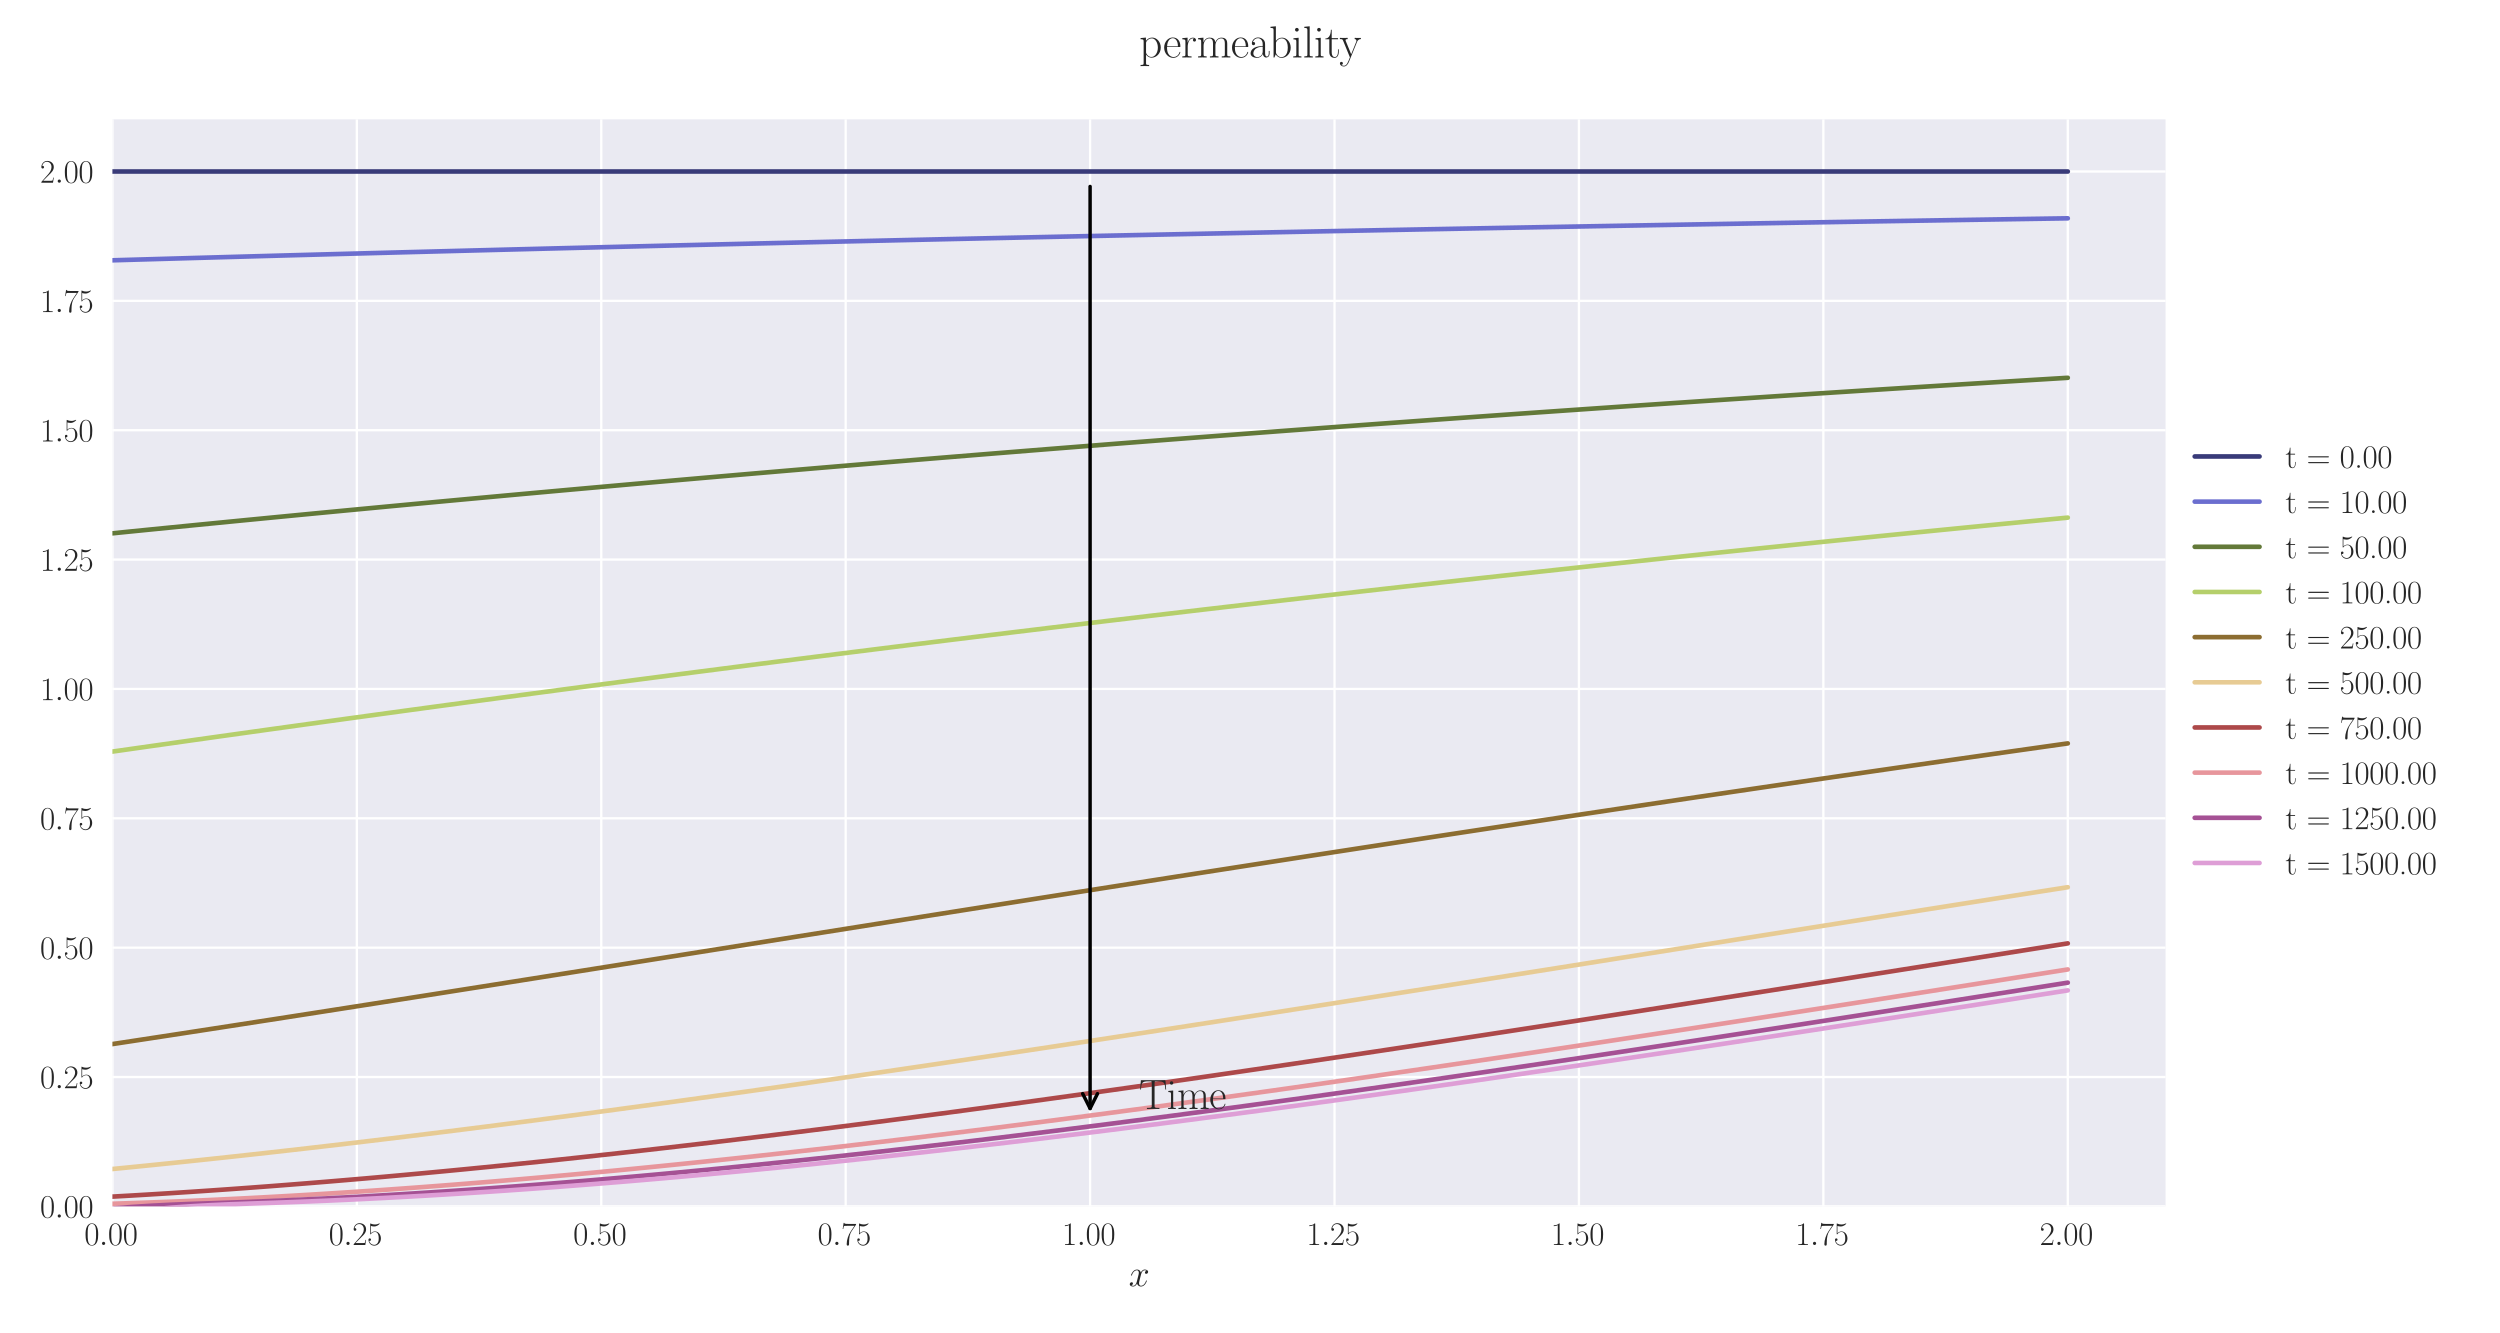 <?xml version="1.0" encoding="utf-8" standalone="no"?>
<!DOCTYPE svg PUBLIC "-//W3C//DTD SVG 1.1//EN"
  "http://www.w3.org/Graphics/SVG/1.1/DTD/svg11.dtd">
<svg xmlns:xlink="http://www.w3.org/1999/xlink" width="1080pt" height="576pt" viewBox="0 0 1080 576" xmlns="http://www.w3.org/2000/svg" version="1.1">
 <defs>
  <style type="text/css">*{stroke-linejoin: round; stroke-linecap: butt}</style>
 </defs>
 <g id="figure_1">
  <g id="patch_1">
   <path d="M 0 576 
L 1080 576 
L 1080 0 
L 0 0 
z
" style="fill: #ffffff"/>
  </g>
  <g id="axes_1">
   <g id="patch_2">
    <path d="M 48.559 521.153 
L 935.518 521.153 
L 935.518 51.564 
L 48.559 51.564 
z
" style="fill: #eaeaf2"/>
   </g>
   <g id="matplotlib.axis_1">
    <g id="xtick_1">
     <g id="line2d_1">
      <path d="M 48.559 521.153 
L 48.559 51.564 
" clip-path="url(#p70e9625f6d)" style="fill: none; stroke: #ffffff; stroke-linecap: round"/>
     </g>
     <g id="line2d_2"/>
     <g id="text_1">
      <!-- $\mathdefault{0.00}$ -->
      <g style="fill: #262626" transform="translate(36.42 537.839) scale(0.14 -0.14)">
       <defs>
        <path id="CMR17-30" d="M 2688 2025 
C 2688 2416 2682 3080 2413 3591 
C 2176 4039 1798 4198 1466 4198 
C 1158 4198 768 4058 525 3597 
C 269 3118 243 2524 243 2025 
C 243 1661 250 1106 448 619 
C 723 -39 1216 -128 1466 -128 
C 1760 -128 2208 -7 2470 600 
C 2662 1042 2688 1559 2688 2025 
z
M 1466 -26 
C 1056 -26 813 325 723 812 
C 653 1188 653 1738 653 2096 
C 653 2588 653 2997 736 3387 
C 858 3929 1216 4096 1466 4096 
C 1728 4096 2067 3923 2189 3400 
C 2272 3036 2278 2607 2278 2096 
C 2278 1680 2278 1169 2202 792 
C 2067 95 1690 -26 1466 -26 
z
" transform="scale(0.016)"/>
        <path id="CMMI12-3a" d="M 1178 307 
C 1178 492 1024 619 870 619 
C 685 619 557 466 557 313 
C 557 128 710 0 864 0 
C 1050 0 1178 153 1178 307 
z
" transform="scale(0.016)"/>
       </defs>
       <use xlink:href="#CMR17-30" transform="scale(0.996)"/>
       <use xlink:href="#CMMI12-3a" transform="translate(45.69 0) scale(0.996)"/>
       <use xlink:href="#CMR17-30" transform="translate(72.788 0) scale(0.996)"/>
       <use xlink:href="#CMR17-30" transform="translate(118.478 0) scale(0.996)"/>
      </g>
     </g>
    </g>
    <g id="xtick_2">
     <g id="line2d_3">
      <path d="M 154.149 521.153 
L 154.149 51.564 
" clip-path="url(#p70e9625f6d)" style="fill: none; stroke: #ffffff; stroke-linecap: round"/>
     </g>
     <g id="line2d_4"/>
     <g id="text_2">
      <!-- $\mathdefault{0.25}$ -->
      <g style="fill: #262626" transform="translate(142.01 537.839) scale(0.14 -0.14)">
       <defs>
        <path id="CMR17-32" d="M 2669 989 
L 2554 989 
C 2490 536 2438 459 2413 420 
C 2381 369 1920 369 1830 369 
L 602 369 
C 832 619 1280 1072 1824 1597 
C 2214 1967 2669 2402 2669 3035 
C 2669 3790 2067 4224 1395 4224 
C 691 4224 262 3604 262 3030 
C 262 2780 448 2748 525 2748 
C 589 2748 781 2787 781 3010 
C 781 3207 614 3264 525 3264 
C 486 3264 448 3258 422 3245 
C 544 3790 915 4058 1306 4058 
C 1862 4058 2227 3617 2227 3035 
C 2227 2479 1901 2000 1536 1584 
L 262 146 
L 262 0 
L 2515 0 
L 2669 989 
z
" transform="scale(0.016)"/>
        <path id="CMR17-35" d="M 730 3692 
C 794 3666 1056 3584 1325 3584 
C 1920 3584 2246 3911 2432 4100 
C 2432 4157 2432 4192 2394 4192 
C 2387 4192 2374 4192 2323 4163 
C 2099 4058 1837 3973 1517 3973 
C 1325 3973 1037 3999 723 4139 
C 653 4171 640 4171 634 4171 
C 602 4171 595 4164 595 4037 
L 595 2203 
C 595 2089 595 2057 659 2057 
C 691 2057 704 2070 736 2114 
C 941 2401 1222 2522 1542 2522 
C 1766 2522 2246 2382 2246 1289 
C 2246 1085 2246 715 2054 421 
C 1894 159 1645 25 1370 25 
C 947 25 518 320 403 814 
C 429 807 480 795 506 795 
C 589 795 749 840 749 1038 
C 749 1210 627 1280 506 1280 
C 358 1280 262 1190 262 1011 
C 262 454 704 -128 1382 -128 
C 2042 -128 2669 440 2669 1264 
C 2669 2030 2170 2624 1549 2624 
C 1222 2624 947 2503 730 2274 
L 730 3692 
z
" transform="scale(0.016)"/>
       </defs>
       <use xlink:href="#CMR17-30" transform="scale(0.996)"/>
       <use xlink:href="#CMMI12-3a" transform="translate(45.69 0) scale(0.996)"/>
       <use xlink:href="#CMR17-32" transform="translate(72.788 0) scale(0.996)"/>
       <use xlink:href="#CMR17-35" transform="translate(118.478 0) scale(0.996)"/>
      </g>
     </g>
    </g>
    <g id="xtick_3">
     <g id="line2d_5">
      <path d="M 259.74 521.153 
L 259.74 51.564 
" clip-path="url(#p70e9625f6d)" style="fill: none; stroke: #ffffff; stroke-linecap: round"/>
     </g>
     <g id="line2d_6"/>
     <g id="text_3">
      <!-- $\mathdefault{0.50}$ -->
      <g style="fill: #262626" transform="translate(247.6 537.839) scale(0.14 -0.14)">
       <use xlink:href="#CMR17-30" transform="scale(0.996)"/>
       <use xlink:href="#CMMI12-3a" transform="translate(45.69 0) scale(0.996)"/>
       <use xlink:href="#CMR17-35" transform="translate(72.788 0) scale(0.996)"/>
       <use xlink:href="#CMR17-30" transform="translate(118.478 0) scale(0.996)"/>
      </g>
     </g>
    </g>
    <g id="xtick_4">
     <g id="line2d_7">
      <path d="M 365.33 521.153 
L 365.33 51.564 
" clip-path="url(#p70e9625f6d)" style="fill: none; stroke: #ffffff; stroke-linecap: round"/>
     </g>
     <g id="line2d_8"/>
     <g id="text_4">
      <!-- $\mathdefault{0.75}$ -->
      <g style="fill: #262626" transform="translate(353.19 537.839) scale(0.14 -0.14)">
       <defs>
        <path id="CMR17-37" d="M 2886 3941 
L 2886 4081 
L 1382 4081 
C 634 4081 621 4165 595 4288 
L 480 4288 
L 294 3094 
L 410 3094 
C 429 3215 474 3540 550 3661 
C 589 3712 1062 3712 1171 3712 
L 2579 3712 
L 1869 2661 
C 1395 1954 1069 999 1069 165 
C 1069 89 1069 -128 1299 -128 
C 1530 -128 1530 89 1530 171 
L 1530 465 
C 1530 1508 1709 2196 2003 2636 
L 2886 3941 
z
" transform="scale(0.016)"/>
       </defs>
       <use xlink:href="#CMR17-30" transform="scale(0.996)"/>
       <use xlink:href="#CMMI12-3a" transform="translate(45.69 0) scale(0.996)"/>
       <use xlink:href="#CMR17-37" transform="translate(72.788 0) scale(0.996)"/>
       <use xlink:href="#CMR17-35" transform="translate(118.478 0) scale(0.996)"/>
      </g>
     </g>
    </g>
    <g id="xtick_5">
     <g id="line2d_9">
      <path d="M 470.92 521.153 
L 470.92 51.564 
" clip-path="url(#p70e9625f6d)" style="fill: none; stroke: #ffffff; stroke-linecap: round"/>
     </g>
     <g id="line2d_10"/>
     <g id="text_5">
      <!-- $\mathdefault{1.00}$ -->
      <g style="fill: #262626" transform="translate(458.781 537.839) scale(0.14 -0.14)">
       <defs>
        <path id="CMR17-31" d="M 1702 4058 
C 1702 4192 1696 4192 1606 4192 
C 1357 3916 979 3827 621 3827 
C 602 3827 570 3827 563 3808 
C 557 3795 557 3782 557 3648 
C 755 3648 1088 3686 1344 3839 
L 1344 461 
C 1344 236 1331 160 781 160 
L 589 160 
L 589 0 
C 896 0 1216 0 1523 0 
C 1830 0 2150 0 2458 0 
L 2458 160 
L 2266 160 
C 1715 160 1702 230 1702 458 
L 1702 4058 
z
" transform="scale(0.016)"/>
       </defs>
       <use xlink:href="#CMR17-31" transform="scale(0.996)"/>
       <use xlink:href="#CMMI12-3a" transform="translate(45.69 0) scale(0.996)"/>
       <use xlink:href="#CMR17-30" transform="translate(72.788 0) scale(0.996)"/>
       <use xlink:href="#CMR17-30" transform="translate(118.478 0) scale(0.996)"/>
      </g>
     </g>
    </g>
    <g id="xtick_6">
     <g id="line2d_11">
      <path d="M 576.511 521.153 
L 576.511 51.564 
" clip-path="url(#p70e9625f6d)" style="fill: none; stroke: #ffffff; stroke-linecap: round"/>
     </g>
     <g id="line2d_12"/>
     <g id="text_6">
      <!-- $\mathdefault{1.25}$ -->
      <g style="fill: #262626" transform="translate(564.371 537.839) scale(0.14 -0.14)">
       <use xlink:href="#CMR17-31" transform="scale(0.996)"/>
       <use xlink:href="#CMMI12-3a" transform="translate(45.69 0) scale(0.996)"/>
       <use xlink:href="#CMR17-32" transform="translate(72.788 0) scale(0.996)"/>
       <use xlink:href="#CMR17-35" transform="translate(118.478 0) scale(0.996)"/>
      </g>
     </g>
    </g>
    <g id="xtick_7">
     <g id="line2d_13">
      <path d="M 682.101 521.153 
L 682.101 51.564 
" clip-path="url(#p70e9625f6d)" style="fill: none; stroke: #ffffff; stroke-linecap: round"/>
     </g>
     <g id="line2d_14"/>
     <g id="text_7">
      <!-- $\mathdefault{1.50}$ -->
      <g style="fill: #262626" transform="translate(669.961 537.839) scale(0.14 -0.14)">
       <use xlink:href="#CMR17-31" transform="scale(0.996)"/>
       <use xlink:href="#CMMI12-3a" transform="translate(45.69 0) scale(0.996)"/>
       <use xlink:href="#CMR17-35" transform="translate(72.788 0) scale(0.996)"/>
       <use xlink:href="#CMR17-30" transform="translate(118.478 0) scale(0.996)"/>
      </g>
     </g>
    </g>
    <g id="xtick_8">
     <g id="line2d_15">
      <path d="M 787.691 521.153 
L 787.691 51.564 
" clip-path="url(#p70e9625f6d)" style="fill: none; stroke: #ffffff; stroke-linecap: round"/>
     </g>
     <g id="line2d_16"/>
     <g id="text_8">
      <!-- $\mathdefault{1.75}$ -->
      <g style="fill: #262626" transform="translate(775.552 537.839) scale(0.14 -0.14)">
       <use xlink:href="#CMR17-31" transform="scale(0.996)"/>
       <use xlink:href="#CMMI12-3a" transform="translate(45.69 0) scale(0.996)"/>
       <use xlink:href="#CMR17-37" transform="translate(72.788 0) scale(0.996)"/>
       <use xlink:href="#CMR17-35" transform="translate(118.478 0) scale(0.996)"/>
      </g>
     </g>
    </g>
    <g id="xtick_9">
     <g id="line2d_17">
      <path d="M 893.282 521.153 
L 893.282 51.564 
" clip-path="url(#p70e9625f6d)" style="fill: none; stroke: #ffffff; stroke-linecap: round"/>
     </g>
     <g id="line2d_18"/>
     <g id="text_9">
      <!-- $\mathdefault{2.00}$ -->
      <g style="fill: #262626" transform="translate(881.142 537.839) scale(0.14 -0.14)">
       <use xlink:href="#CMR17-32" transform="scale(0.996)"/>
       <use xlink:href="#CMMI12-3a" transform="translate(45.69 0) scale(0.996)"/>
       <use xlink:href="#CMR17-30" transform="translate(72.788 0) scale(0.996)"/>
       <use xlink:href="#CMR17-30" transform="translate(118.478 0) scale(0.996)"/>
      </g>
     </g>
    </g>
    <g id="text_10">
     <!-- $x$ -->
     <g style="fill: #262626" transform="translate(487.604 555.621) scale(0.16 -0.16)">
      <defs>
       <path id="CMMI12-78" d="M 3034 2606 
C 2829 2567 2752 2414 2752 2293 
C 2752 2139 2874 2088 2963 2088 
C 3155 2088 3290 2254 3290 2427 
C 3290 2695 2982 2816 2714 2816 
C 2323 2816 2106 2433 2048 2312 
C 1901 2816 1504 2816 1389 2816 
C 736 2816 390 1980 390 1839 
C 390 1814 416 1782 461 1782 
C 512 1782 525 1820 538 1846 
C 755 2555 1184 2689 1370 2689 
C 1658 2689 1715 2420 1715 2267 
C 1715 2127 1677 1980 1600 1673 
L 1382 798 
C 1286 415 1101 64 762 64 
C 730 64 570 64 435 147 
C 666 192 717 383 717 460 
C 717 588 621 664 499 664 
C 346 664 179 530 179 326 
C 179 57 480 -64 755 -64 
C 1062 -64 1280 179 1414 441 
C 1517 64 1837 -64 2074 -64 
C 2726 -64 3072 773 3072 913 
C 3072 945 3046 971 3008 971 
C 2950 971 2944 939 2925 888 
C 2752 326 2381 64 2093 64 
C 1869 64 1747 230 1747 492 
C 1747 632 1773 734 1875 1156 
L 2099 2024 
C 2195 2408 2413 2689 2707 2689 
C 2720 2689 2899 2689 3034 2606 
z
" transform="scale(0.016)"/>
      </defs>
      <use xlink:href="#CMMI12-78" transform="scale(0.996)"/>
     </g>
    </g>
   </g>
   <g id="matplotlib.axis_2">
    <g id="ytick_1">
     <g id="line2d_19">
      <path d="M 48.559 521.153 
L 935.518 521.153 
" clip-path="url(#p70e9625f6d)" style="fill: none; stroke: #ffffff; stroke-linecap: round"/>
     </g>
     <g id="line2d_20"/>
     <g id="text_11">
      <!-- $\mathdefault{0.00}$ -->
      <g style="fill: #262626" transform="translate(17.28 525.996) scale(0.14 -0.14)">
       <use xlink:href="#CMR17-30" transform="scale(0.996)"/>
       <use xlink:href="#CMMI12-3a" transform="translate(45.69 0) scale(0.996)"/>
       <use xlink:href="#CMR17-30" transform="translate(72.788 0) scale(0.996)"/>
       <use xlink:href="#CMR17-30" transform="translate(118.478 0) scale(0.996)"/>
      </g>
     </g>
    </g>
    <g id="ytick_2">
     <g id="line2d_21">
      <path d="M 48.559 465.27 
L 935.518 465.27 
" clip-path="url(#p70e9625f6d)" style="fill: none; stroke: #ffffff; stroke-linecap: round"/>
     </g>
     <g id="line2d_22"/>
     <g id="text_12">
      <!-- $\mathdefault{0.25}$ -->
      <g style="fill: #262626" transform="translate(17.28 470.113) scale(0.14 -0.14)">
       <use xlink:href="#CMR17-30" transform="scale(0.996)"/>
       <use xlink:href="#CMMI12-3a" transform="translate(45.69 0) scale(0.996)"/>
       <use xlink:href="#CMR17-32" transform="translate(72.788 0) scale(0.996)"/>
       <use xlink:href="#CMR17-35" transform="translate(118.478 0) scale(0.996)"/>
      </g>
     </g>
    </g>
    <g id="ytick_3">
     <g id="line2d_23">
      <path d="M 48.559 409.387 
L 935.518 409.387 
" clip-path="url(#p70e9625f6d)" style="fill: none; stroke: #ffffff; stroke-linecap: round"/>
     </g>
     <g id="line2d_24"/>
     <g id="text_13">
      <!-- $\mathdefault{0.50}$ -->
      <g style="fill: #262626" transform="translate(17.28 414.23) scale(0.14 -0.14)">
       <use xlink:href="#CMR17-30" transform="scale(0.996)"/>
       <use xlink:href="#CMMI12-3a" transform="translate(45.69 0) scale(0.996)"/>
       <use xlink:href="#CMR17-35" transform="translate(72.788 0) scale(0.996)"/>
       <use xlink:href="#CMR17-30" transform="translate(118.478 0) scale(0.996)"/>
      </g>
     </g>
    </g>
    <g id="ytick_4">
     <g id="line2d_25">
      <path d="M 48.559 353.504 
L 935.518 353.504 
" clip-path="url(#p70e9625f6d)" style="fill: none; stroke: #ffffff; stroke-linecap: round"/>
     </g>
     <g id="line2d_26"/>
     <g id="text_14">
      <!-- $\mathdefault{0.75}$ -->
      <g style="fill: #262626" transform="translate(17.28 358.347) scale(0.14 -0.14)">
       <use xlink:href="#CMR17-30" transform="scale(0.996)"/>
       <use xlink:href="#CMMI12-3a" transform="translate(45.69 0) scale(0.996)"/>
       <use xlink:href="#CMR17-37" transform="translate(72.788 0) scale(0.996)"/>
       <use xlink:href="#CMR17-35" transform="translate(118.478 0) scale(0.996)"/>
      </g>
     </g>
    </g>
    <g id="ytick_5">
     <g id="line2d_27">
      <path d="M 48.559 297.622 
L 935.518 297.622 
" clip-path="url(#p70e9625f6d)" style="fill: none; stroke: #ffffff; stroke-linecap: round"/>
     </g>
     <g id="line2d_28"/>
     <g id="text_15">
      <!-- $\mathdefault{1.00}$ -->
      <g style="fill: #262626" transform="translate(17.28 302.465) scale(0.14 -0.14)">
       <use xlink:href="#CMR17-31" transform="scale(0.996)"/>
       <use xlink:href="#CMMI12-3a" transform="translate(45.69 0) scale(0.996)"/>
       <use xlink:href="#CMR17-30" transform="translate(72.788 0) scale(0.996)"/>
       <use xlink:href="#CMR17-30" transform="translate(118.478 0) scale(0.996)"/>
      </g>
     </g>
    </g>
    <g id="ytick_6">
     <g id="line2d_29">
      <path d="M 48.559 241.739 
L 935.518 241.739 
" clip-path="url(#p70e9625f6d)" style="fill: none; stroke: #ffffff; stroke-linecap: round"/>
     </g>
     <g id="line2d_30"/>
     <g id="text_16">
      <!-- $\mathdefault{1.25}$ -->
      <g style="fill: #262626" transform="translate(17.28 246.582) scale(0.14 -0.14)">
       <use xlink:href="#CMR17-31" transform="scale(0.996)"/>
       <use xlink:href="#CMMI12-3a" transform="translate(45.69 0) scale(0.996)"/>
       <use xlink:href="#CMR17-32" transform="translate(72.788 0) scale(0.996)"/>
       <use xlink:href="#CMR17-35" transform="translate(118.478 0) scale(0.996)"/>
      </g>
     </g>
    </g>
    <g id="ytick_7">
     <g id="line2d_31">
      <path d="M 48.559 185.856 
L 935.518 185.856 
" clip-path="url(#p70e9625f6d)" style="fill: none; stroke: #ffffff; stroke-linecap: round"/>
     </g>
     <g id="line2d_32"/>
     <g id="text_17">
      <!-- $\mathdefault{1.50}$ -->
      <g style="fill: #262626" transform="translate(17.28 190.699) scale(0.14 -0.14)">
       <use xlink:href="#CMR17-31" transform="scale(0.996)"/>
       <use xlink:href="#CMMI12-3a" transform="translate(45.69 0) scale(0.996)"/>
       <use xlink:href="#CMR17-35" transform="translate(72.788 0) scale(0.996)"/>
       <use xlink:href="#CMR17-30" transform="translate(118.478 0) scale(0.996)"/>
      </g>
     </g>
    </g>
    <g id="ytick_8">
     <g id="line2d_33">
      <path d="M 48.559 129.973 
L 935.518 129.973 
" clip-path="url(#p70e9625f6d)" style="fill: none; stroke: #ffffff; stroke-linecap: round"/>
     </g>
     <g id="line2d_34"/>
     <g id="text_18">
      <!-- $\mathdefault{1.75}$ -->
      <g style="fill: #262626" transform="translate(17.28 134.816) scale(0.14 -0.14)">
       <use xlink:href="#CMR17-31" transform="scale(0.996)"/>
       <use xlink:href="#CMMI12-3a" transform="translate(45.69 0) scale(0.996)"/>
       <use xlink:href="#CMR17-37" transform="translate(72.788 0) scale(0.996)"/>
       <use xlink:href="#CMR17-35" transform="translate(118.478 0) scale(0.996)"/>
      </g>
     </g>
    </g>
    <g id="ytick_9">
     <g id="line2d_35">
      <path d="M 48.559 74.09 
L 935.518 74.09 
" clip-path="url(#p70e9625f6d)" style="fill: none; stroke: #ffffff; stroke-linecap: round"/>
     </g>
     <g id="line2d_36"/>
     <g id="text_19">
      <!-- $\mathdefault{2.00}$ -->
      <g style="fill: #262626" transform="translate(17.28 78.933) scale(0.14 -0.14)">
       <use xlink:href="#CMR17-32" transform="scale(0.996)"/>
       <use xlink:href="#CMMI12-3a" transform="translate(45.69 0) scale(0.996)"/>
       <use xlink:href="#CMR17-30" transform="translate(72.788 0) scale(0.996)"/>
       <use xlink:href="#CMR17-30" transform="translate(118.478 0) scale(0.996)"/>
      </g>
     </g>
    </g>
   </g>
   <g id="line2d_37">
    <path d="M 48.559 74.09 
L 57.006 74.09 
L 65.454 74.09 
L 73.901 74.09 
L 82.348 74.09 
L 90.795 74.09 
L 99.242 74.09 
L 107.69 74.09 
L 116.137 74.09 
L 124.584 74.09 
L 133.031 74.09 
L 141.479 74.09 
L 149.926 74.09 
L 158.373 74.09 
L 166.82 74.09 
L 175.267 74.09 
L 183.715 74.09 
L 192.162 74.09 
L 200.609 74.09 
L 209.056 74.09 
L 217.504 74.09 
L 225.951 74.09 
L 234.398 74.09 
L 242.845 74.09 
L 251.292 74.09 
L 259.74 74.09 
L 268.187 74.09 
L 276.634 74.09 
L 285.081 74.09 
L 293.529 74.09 
L 301.976 74.09 
L 310.423 74.09 
L 318.87 74.09 
L 327.317 74.09 
L 335.765 74.09 
L 344.212 74.09 
L 352.659 74.09 
L 361.106 74.09 
L 369.554 74.09 
L 378.001 74.09 
L 386.448 74.09 
L 394.895 74.09 
L 403.343 74.09 
L 411.79 74.09 
L 420.237 74.09 
L 428.684 74.09 
L 437.131 74.09 
L 445.579 74.09 
L 454.026 74.09 
L 462.473 74.09 
L 470.92 74.09 
L 479.368 74.09 
L 487.815 74.09 
L 496.262 74.09 
L 504.709 74.09 
L 513.156 74.09 
L 521.604 74.09 
L 530.051 74.09 
L 538.498 74.09 
L 546.945 74.09 
L 555.393 74.09 
L 563.84 74.09 
L 572.287 74.09 
L 580.734 74.09 
L 589.181 74.09 
L 597.629 74.09 
L 606.076 74.09 
L 614.523 74.09 
L 622.97 74.09 
L 631.418 74.09 
L 639.865 74.09 
L 648.312 74.09 
L 656.759 74.09 
L 665.206 74.09 
L 673.654 74.09 
L 682.101 74.09 
L 690.548 74.09 
L 698.995 74.09 
L 707.443 74.09 
L 715.89 74.09 
L 724.337 74.09 
L 732.784 74.09 
L 741.232 74.09 
L 749.679 74.09 
L 758.126 74.09 
L 766.573 74.09 
L 775.02 74.09 
L 783.468 74.09 
L 791.915 74.09 
L 800.362 74.09 
L 808.809 74.09 
L 817.257 74.09 
L 825.704 74.09 
L 834.151 74.09 
L 842.598 74.09 
L 851.045 74.09 
L 859.493 74.09 
L 867.94 74.09 
L 876.387 74.09 
L 884.834 74.09 
L 893.282 74.09 
" clip-path="url(#p70e9625f6d)" style="fill: none; stroke: #393b79; stroke-width: 2; stroke-linecap: round"/>
   </g>
   <g id="line2d_38">
    <path d="M 48.559 112.452 
L 57.006 112.211 
L 65.454 111.97 
L 73.901 111.729 
L 82.348 111.489 
L 90.795 111.252 
L 99.242 111.015 
L 107.69 110.781 
L 116.137 110.548 
L 124.584 110.316 
L 133.031 110.087 
L 141.479 109.859 
L 149.926 109.632 
L 158.373 109.407 
L 166.82 109.184 
L 175.267 108.962 
L 183.715 108.742 
L 192.162 108.523 
L 200.609 108.304 
L 209.056 108.086 
L 217.504 107.869 
L 225.951 107.653 
L 234.398 107.439 
L 242.845 107.227 
L 251.292 107.016 
L 259.74 106.806 
L 268.187 106.598 
L 276.634 106.391 
L 285.081 106.186 
L 293.529 105.982 
L 301.976 105.78 
L 310.423 105.579 
L 318.87 105.379 
L 327.317 105.181 
L 335.765 104.984 
L 344.212 104.789 
L 352.659 104.592 
L 361.106 104.397 
L 369.554 104.203 
L 378.001 104.01 
L 386.448 103.819 
L 394.895 103.629 
L 403.343 103.44 
L 411.79 103.252 
L 420.237 103.066 
L 428.684 102.881 
L 437.131 102.698 
L 445.579 102.516 
L 454.026 102.335 
L 462.473 102.155 
L 470.92 101.976 
L 479.368 101.799 
L 487.815 101.623 
L 496.262 101.448 
L 504.709 101.274 
L 513.156 101.101 
L 521.604 100.927 
L 530.051 100.755 
L 538.498 100.584 
L 546.945 100.414 
L 555.393 100.245 
L 563.84 100.077 
L 572.287 99.91 
L 580.734 99.745 
L 589.181 99.581 
L 597.629 99.417 
L 606.076 99.255 
L 614.523 99.094 
L 622.97 98.934 
L 631.418 98.776 
L 639.865 98.618 
L 648.312 98.461 
L 656.759 98.306 
L 665.206 98.151 
L 673.654 97.998 
L 682.101 97.845 
L 690.548 97.694 
L 698.995 97.544 
L 707.443 97.394 
L 715.89 97.244 
L 724.337 97.094 
L 732.784 96.946 
L 741.232 96.799 
L 749.679 96.653 
L 758.126 96.507 
L 766.573 96.363 
L 775.02 96.22 
L 783.468 96.077 
L 791.915 95.936 
L 800.362 95.796 
L 808.809 95.656 
L 817.257 95.518 
L 825.704 95.38 
L 834.151 95.244 
L 842.598 95.108 
L 851.045 94.973 
L 859.493 94.839 
L 867.94 94.706 
L 876.387 94.574 
L 884.834 94.443 
L 893.282 94.313 
" clip-path="url(#p70e9625f6d)" style="fill: none; stroke: #6b6ecf; stroke-width: 2; stroke-linecap: round"/>
   </g>
   <g id="line2d_39">
    <path d="M 48.559 230.396 
L 57.006 229.545 
L 65.454 228.701 
L 73.901 227.861 
L 82.348 227.023 
L 90.795 226.192 
L 99.242 225.361 
L 107.69 224.536 
L 116.137 223.716 
L 124.584 222.897 
L 133.031 222.084 
L 141.479 221.275 
L 149.926 220.468 
L 158.373 219.668 
L 166.82 218.868 
L 175.267 218.073 
L 183.715 217.285 
L 192.162 216.495 
L 200.609 215.712 
L 209.056 214.936 
L 217.504 214.157 
L 225.951 213.385 
L 234.398 212.62 
L 242.845 211.853 
L 251.292 211.092 
L 259.74 210.338 
L 268.187 209.582 
L 276.634 208.832 
L 285.081 208.088 
L 293.529 207.344 
L 301.976 206.604 
L 310.423 205.871 
L 318.87 205.139 
L 327.317 204.41 
L 335.765 203.686 
L 344.212 202.967 
L 352.659 202.248 
L 361.106 201.534 
L 369.554 200.826 
L 378.001 200.118 
L 386.448 199.414 
L 394.895 198.716 
L 403.343 198.021 
L 411.79 197.326 
L 420.237 196.637 
L 428.684 195.954 
L 437.131 195.271 
L 445.579 194.59 
L 454.026 193.916 
L 462.473 193.246 
L 470.92 192.575 
L 479.368 191.909 
L 487.815 191.249 
L 496.262 190.593 
L 504.709 189.935 
L 513.156 189.282 
L 521.604 188.635 
L 530.051 187.992 
L 538.498 187.348 
L 546.945 186.709 
L 555.393 186.074 
L 563.84 185.445 
L 572.287 184.814 
L 580.734 184.187 
L 589.181 183.566 
L 597.629 182.949 
L 606.076 182.332 
L 614.523 181.718 
L 622.97 181.108 
L 631.418 180.503 
L 639.865 179.901 
L 648.312 179.299 
L 656.759 178.701 
L 665.206 178.108 
L 673.654 177.52 
L 682.101 176.931 
L 690.548 176.345 
L 698.995 175.763 
L 707.443 175.186 
L 715.89 174.613 
L 724.337 174.038 
L 732.784 173.467 
L 741.232 172.901 
L 749.679 172.339 
L 758.126 171.781 
L 766.573 171.221 
L 775.02 170.665 
L 783.468 170.114 
L 791.915 169.566 
L 800.362 169.023 
L 808.809 168.478 
L 817.257 167.936 
L 825.704 167.399 
L 834.151 166.866 
L 842.598 166.337 
L 851.045 165.807 
L 859.493 165.279 
L 867.94 164.756 
L 876.387 164.236 
L 884.834 163.721 
L 893.282 163.207 
" clip-path="url(#p70e9625f6d)" style="fill: none; stroke: #637939; stroke-width: 2; stroke-linecap: round"/>
   </g>
   <g id="line2d_40">
    <path d="M 48.559 324.687 
L 57.006 323.482 
L 65.454 322.28 
L 73.901 321.082 
L 82.348 319.887 
L 90.795 318.696 
L 99.242 317.509 
L 107.69 316.326 
L 116.137 315.146 
L 124.584 313.97 
L 133.031 312.798 
L 141.479 311.63 
L 149.926 310.466 
L 158.373 309.305 
L 166.82 308.147 
L 175.267 306.994 
L 183.715 305.844 
L 192.162 304.698 
L 200.609 303.557 
L 209.056 302.42 
L 217.504 301.286 
L 225.951 300.156 
L 234.398 299.029 
L 242.845 297.908 
L 251.292 296.791 
L 259.74 295.676 
L 268.187 294.565 
L 276.634 293.459 
L 285.081 292.358 
L 293.529 291.259 
L 301.976 290.164 
L 310.423 289.075 
L 318.87 287.99 
L 327.317 286.906 
L 335.765 285.828 
L 344.212 284.755 
L 352.659 283.684 
L 361.106 282.618 
L 369.554 281.557 
L 378.001 280.499 
L 386.448 279.444 
L 394.895 278.396 
L 403.343 277.349 
L 411.79 276.307 
L 420.237 275.272 
L 428.684 274.236 
L 437.131 273.207 
L 445.579 272.183 
L 454.026 271.16 
L 462.473 270.145 
L 470.92 269.13 
L 479.368 268.121 
L 487.815 267.117 
L 496.262 266.115 
L 504.709 265.121 
L 513.156 264.126 
L 521.604 263.138 
L 530.051 262.153 
L 538.498 261.173 
L 546.945 260.196 
L 555.393 259.224 
L 563.84 258.256 
L 572.287 257.291 
L 580.734 256.332 
L 589.181 255.375 
L 597.629 254.424 
L 606.076 253.474 
L 614.523 252.532 
L 622.97 251.59 
L 631.418 250.656 
L 639.865 249.722 
L 648.312 248.796 
L 656.759 247.871 
L 665.206 246.952 
L 673.654 246.035 
L 682.101 245.124 
L 690.548 244.216 
L 698.995 243.312 
L 707.443 242.413 
L 715.89 241.516 
L 724.337 240.626 
L 732.784 239.736 
L 741.232 238.854 
L 749.679 237.972 
L 758.126 237.096 
L 766.573 236.224 
L 775.02 235.355 
L 783.468 234.493 
L 791.915 233.63 
L 800.362 232.775 
L 808.809 231.922 
L 817.257 231.073 
L 825.704 230.23 
L 834.151 229.387 
L 842.598 228.551 
L 851.045 227.717 
L 859.493 226.887 
L 867.94 226.064 
L 876.387 225.24 
L 884.834 224.422 
L 893.282 223.609 
" clip-path="url(#p70e9625f6d)" style="fill: none; stroke: #b5cf6b; stroke-width: 2; stroke-linecap: round"/>
   </g>
   <g id="line2d_41">
    <path d="M 48.559 451.041 
L 57.006 449.754 
L 65.454 448.463 
L 73.901 447.169 
L 82.348 445.871 
L 90.795 444.57 
L 99.242 443.265 
L 107.69 441.957 
L 116.137 440.647 
L 124.584 439.333 
L 133.031 438.017 
L 141.479 436.698 
L 149.926 435.377 
L 158.373 434.054 
L 166.82 432.728 
L 175.267 431.4 
L 183.715 430.071 
L 192.162 428.74 
L 200.609 427.407 
L 209.056 426.073 
L 217.504 424.737 
L 225.951 423.401 
L 234.398 422.062 
L 242.845 420.723 
L 251.292 419.384 
L 259.74 418.043 
L 268.187 416.701 
L 276.634 415.36 
L 285.081 414.017 
L 293.529 412.675 
L 301.976 411.332 
L 310.423 409.988 
L 318.87 408.645 
L 327.317 407.302 
L 335.765 405.959 
L 344.212 404.616 
L 352.659 403.273 
L 361.106 401.932 
L 369.554 400.59 
L 378.001 399.249 
L 386.448 397.909 
L 394.895 396.569 
L 403.343 395.23 
L 411.79 393.892 
L 420.237 392.556 
L 428.684 391.22 
L 437.131 389.886 
L 445.579 388.552 
L 454.026 387.22 
L 462.473 385.889 
L 470.92 384.56 
L 479.368 383.232 
L 487.815 381.906 
L 496.262 380.581 
L 504.709 379.258 
L 513.156 377.937 
L 521.604 376.618 
L 530.051 375.302 
L 538.498 373.986 
L 546.945 372.672 
L 555.393 371.361 
L 563.84 370.052 
L 572.287 368.745 
L 580.734 367.441 
L 589.181 366.138 
L 597.629 364.838 
L 606.076 363.54 
L 614.523 362.245 
L 622.97 360.952 
L 631.418 359.662 
L 639.865 358.375 
L 648.312 357.09 
L 656.759 355.807 
L 665.206 354.529 
L 673.654 353.251 
L 682.101 351.977 
L 690.548 350.707 
L 698.995 349.438 
L 707.443 348.173 
L 715.89 346.911 
L 724.337 345.651 
L 732.784 344.395 
L 741.232 343.142 
L 749.679 341.893 
L 758.126 340.645 
L 766.573 339.401 
L 775.02 338.161 
L 783.468 336.924 
L 791.915 335.69 
L 800.362 334.46 
L 808.809 333.232 
L 817.257 332.008 
L 825.704 330.787 
L 834.151 329.57 
L 842.598 328.356 
L 851.045 327.146 
L 859.493 325.939 
L 867.94 324.736 
L 876.387 323.536 
L 884.834 322.34 
L 893.282 321.148 
" clip-path="url(#p70e9625f6d)" style="fill: none; stroke: #8c6d31; stroke-width: 2; stroke-linecap: round"/>
   </g>
   <g id="line2d_42">
    <path d="M 48.559 505.013 
L 57.006 504.181 
L 65.454 503.332 
L 73.901 502.468 
L 82.348 501.589 
L 90.795 500.695 
L 99.242 499.787 
L 107.69 498.864 
L 116.137 497.928 
L 124.584 496.978 
L 133.031 496.015 
L 141.479 495.039 
L 149.926 494.05 
L 158.373 493.049 
L 166.82 492.037 
L 175.267 491.012 
L 183.715 489.976 
L 192.162 488.929 
L 200.609 487.871 
L 209.056 486.802 
L 217.504 485.723 
L 225.951 484.633 
L 234.398 483.534 
L 242.845 482.426 
L 251.292 481.308 
L 259.74 480.181 
L 268.187 479.045 
L 276.634 477.9 
L 285.081 476.747 
L 293.529 475.586 
L 301.976 474.417 
L 310.423 473.24 
L 318.87 472.056 
L 327.317 470.864 
L 335.765 469.666 
L 344.212 468.46 
L 352.659 467.248 
L 361.106 466.03 
L 369.554 464.805 
L 378.001 463.574 
L 386.448 462.338 
L 394.895 461.095 
L 403.343 459.848 
L 411.79 458.595 
L 420.237 457.337 
L 428.684 456.074 
L 437.131 454.806 
L 445.579 453.534 
L 454.026 452.257 
L 462.473 450.977 
L 470.92 449.692 
L 479.368 448.403 
L 487.815 447.111 
L 496.262 445.815 
L 504.709 444.515 
L 513.156 443.213 
L 521.604 441.907 
L 530.051 440.598 
L 538.498 439.286 
L 546.945 437.972 
L 555.393 436.655 
L 563.84 435.336 
L 572.287 434.015 
L 580.734 432.691 
L 589.181 431.366 
L 597.629 430.039 
L 606.076 428.709 
L 614.523 427.379 
L 622.97 426.046 
L 631.418 424.713 
L 639.865 423.378 
L 648.312 422.042 
L 656.759 420.705 
L 665.206 419.368 
L 673.654 418.029 
L 682.101 416.69 
L 690.548 415.35 
L 698.995 414.01 
L 707.443 412.669 
L 715.89 411.328 
L 724.337 409.987 
L 732.784 408.646 
L 741.232 407.305 
L 749.679 405.964 
L 758.126 404.624 
L 766.573 403.283 
L 775.02 401.943 
L 783.468 400.603 
L 791.915 399.264 
L 800.362 397.927 
L 808.809 396.589 
L 817.257 395.252 
L 825.704 393.916 
L 834.151 392.582 
L 842.598 391.248 
L 851.045 389.916 
L 859.493 388.584 
L 867.94 387.254 
L 876.387 385.926 
L 884.834 384.599 
L 893.282 383.273 
" clip-path="url(#p70e9625f6d)" style="fill: none; stroke: #e7cb94; stroke-width: 2; stroke-linecap: round"/>
   </g>
   <g id="line2d_43">
    <path d="M 48.559 516.941 
L 57.006 516.461 
L 65.454 515.957 
L 73.901 515.431 
L 82.348 514.882 
L 90.795 514.313 
L 99.242 513.722 
L 107.69 513.11 
L 116.137 512.478 
L 124.584 511.826 
L 133.031 511.154 
L 141.479 510.464 
L 149.926 509.754 
L 158.373 509.027 
L 166.82 508.281 
L 175.267 507.517 
L 183.715 506.737 
L 192.162 505.939 
L 200.609 505.125 
L 209.056 504.295 
L 217.504 503.449 
L 225.951 502.588 
L 234.398 501.711 
L 242.845 500.82 
L 251.292 499.914 
L 259.74 498.994 
L 268.187 498.06 
L 276.634 497.112 
L 285.081 496.151 
L 293.529 495.178 
L 301.976 494.191 
L 310.423 493.193 
L 318.87 492.182 
L 327.317 491.16 
L 335.765 490.126 
L 344.212 489.081 
L 352.659 488.024 
L 361.106 486.958 
L 369.554 485.881 
L 378.001 484.793 
L 386.448 483.696 
L 394.895 482.589 
L 403.343 481.473 
L 411.79 480.348 
L 420.237 479.214 
L 428.684 478.071 
L 437.131 476.92 
L 445.579 475.761 
L 454.026 474.593 
L 462.473 473.418 
L 470.92 472.236 
L 479.368 471.046 
L 487.815 469.849 
L 496.262 468.645 
L 504.709 467.434 
L 513.156 466.218 
L 521.604 464.994 
L 530.051 463.765 
L 538.498 462.53 
L 546.945 461.289 
L 555.393 460.043 
L 563.84 458.792 
L 572.287 457.535 
L 580.734 456.273 
L 589.181 455.007 
L 597.629 453.736 
L 606.076 452.461 
L 614.523 451.181 
L 622.97 449.898 
L 631.418 448.61 
L 639.865 447.319 
L 648.312 446.024 
L 656.759 444.726 
L 665.206 443.424 
L 673.654 442.12 
L 682.101 440.812 
L 690.548 439.501 
L 698.995 438.188 
L 707.443 436.873 
L 715.89 435.554 
L 724.337 434.234 
L 732.784 432.911 
L 741.232 431.587 
L 749.679 430.26 
L 758.126 428.932 
L 766.573 427.602 
L 775.02 426.271 
L 783.468 424.938 
L 791.915 423.605 
L 800.362 422.27 
L 808.809 420.934 
L 817.257 419.597 
L 825.704 418.259 
L 834.151 416.92 
L 842.598 415.581 
L 851.045 414.241 
L 859.493 412.901 
L 867.94 411.561 
L 876.387 410.221 
L 884.834 408.88 
L 893.282 407.54 
" clip-path="url(#p70e9625f6d)" style="fill: none; stroke: #ad494a; stroke-width: 2; stroke-linecap: round"/>
   </g>
   <g id="line2d_44">
    <path d="M 48.559 520.015 
L 57.006 519.739 
L 65.454 519.442 
L 73.901 519.118 
L 82.348 518.768 
L 90.795 518.393 
L 99.242 517.994 
L 107.69 517.569 
L 116.137 517.121 
L 124.584 516.649 
L 133.031 516.154 
L 141.479 515.637 
L 149.926 515.097 
L 158.373 514.536 
L 166.82 513.953 
L 175.267 513.349 
L 183.715 512.725 
L 192.162 512.081 
L 200.609 511.417 
L 209.056 510.734 
L 217.504 510.032 
L 225.951 509.312 
L 234.398 508.573 
L 242.845 507.817 
L 251.292 507.043 
L 259.74 506.252 
L 268.187 505.445 
L 276.634 504.621 
L 285.081 503.781 
L 293.529 502.926 
L 301.976 502.055 
L 310.423 501.17 
L 318.87 500.27 
L 327.317 499.355 
L 335.765 498.427 
L 344.212 497.485 
L 352.659 496.53 
L 361.106 495.561 
L 369.554 494.58 
L 378.001 493.586 
L 386.448 492.58 
L 394.895 491.563 
L 403.343 490.534 
L 411.79 489.493 
L 420.237 488.441 
L 428.684 487.379 
L 437.131 486.306 
L 445.579 485.223 
L 454.026 484.13 
L 462.473 483.027 
L 470.92 481.915 
L 479.368 480.794 
L 487.815 479.663 
L 496.262 478.524 
L 504.709 477.376 
L 513.156 476.22 
L 521.604 475.056 
L 530.051 473.885 
L 538.498 472.705 
L 546.945 471.518 
L 555.393 470.325 
L 563.84 469.124 
L 572.287 467.916 
L 580.734 466.702 
L 589.181 465.482 
L 597.629 464.255 
L 606.076 463.022 
L 614.523 461.784 
L 622.97 460.54 
L 631.418 459.291 
L 639.865 458.037 
L 648.312 456.777 
L 656.759 455.513 
L 665.206 454.244 
L 673.654 452.971 
L 682.101 451.693 
L 690.548 450.412 
L 698.995 449.126 
L 707.443 447.836 
L 715.89 446.543 
L 724.337 445.247 
L 732.784 443.947 
L 741.232 442.643 
L 749.679 441.337 
L 758.126 440.028 
L 766.573 438.716 
L 775.02 437.402 
L 783.468 436.085 
L 791.915 434.766 
L 800.362 433.444 
L 808.809 432.121 
L 817.257 430.795 
L 825.704 429.468 
L 834.151 428.139 
L 842.598 426.809 
L 851.045 425.477 
L 859.493 424.144 
L 867.94 422.809 
L 876.387 421.474 
L 884.834 420.138 
L 893.282 418.8 
" clip-path="url(#p70e9625f6d)" style="fill: none; stroke: #e7969c; stroke-width: 2; stroke-linecap: round"/>
   </g>
   <g id="line2d_45">
    <path d="M 48.559 522.074 
L 57.006 521.401 
L 65.454 520.864 
L 73.901 520.436 
L 82.348 520.093 
L 90.795 519.813 
L 99.242 519.522 
L 107.69 519.205 
L 116.137 518.863 
L 124.584 518.494 
L 133.031 518.101 
L 141.479 517.683 
L 149.926 517.241 
L 158.373 516.775 
L 166.82 516.287 
L 175.267 515.775 
L 183.715 515.241 
L 192.162 514.686 
L 200.609 514.108 
L 209.056 513.51 
L 217.504 512.892 
L 225.951 512.253 
L 234.398 511.594 
L 242.845 510.916 
L 251.292 510.219 
L 259.74 509.504 
L 268.187 508.77 
L 276.634 508.018 
L 285.081 507.249 
L 293.529 506.463 
L 301.976 505.66 
L 310.423 504.841 
L 318.87 504.005 
L 327.317 503.154 
L 335.765 502.288 
L 344.212 501.406 
L 352.659 500.51 
L 361.106 499.599 
L 369.554 498.675 
L 378.001 497.736 
L 386.448 496.784 
L 394.895 495.819 
L 403.343 494.842 
L 411.79 493.851 
L 420.237 492.849 
L 428.684 491.835 
L 437.131 490.808 
L 445.579 489.771 
L 454.026 488.722 
L 462.473 487.663 
L 470.92 486.593 
L 479.368 485.513 
L 487.815 484.422 
L 496.262 483.322 
L 504.709 482.213 
L 513.156 481.094 
L 521.604 479.966 
L 530.051 478.829 
L 538.498 477.684 
L 546.945 476.53 
L 555.393 475.368 
L 563.84 474.199 
L 572.287 473.021 
L 580.734 471.837 
L 589.181 470.645 
L 597.629 469.446 
L 606.076 468.24 
L 614.523 467.028 
L 622.97 465.809 
L 631.418 464.585 
L 639.865 463.354 
L 648.312 462.117 
L 656.759 460.875 
L 665.206 459.627 
L 673.654 458.374 
L 682.101 457.116 
L 690.548 455.854 
L 698.995 454.586 
L 707.443 453.314 
L 715.89 452.038 
L 724.337 450.757 
L 732.784 449.473 
L 741.232 448.184 
L 749.679 446.892 
L 758.126 445.597 
L 766.573 444.298 
L 775.02 442.996 
L 783.468 441.69 
L 791.915 440.382 
L 800.362 439.071 
L 808.809 437.758 
L 817.257 436.442 
L 825.704 435.123 
L 834.151 433.802 
L 842.598 432.479 
L 851.045 431.155 
L 859.493 429.828 
L 867.94 428.5 
L 876.387 427.17 
L 884.834 425.838 
L 893.282 424.506 
" clip-path="url(#p70e9625f6d)" style="fill: none; stroke: #a55194; stroke-width: 2; stroke-linecap: round"/>
   </g>
   <g id="line2d_46">
    <path d="M 48.559 524.613 
L 57.006 523.421 
L 65.454 522.473 
L 73.901 521.719 
L 82.348 521.118 
L 90.795 520.638 
L 99.242 520.255 
L 107.69 519.949 
L 116.137 519.671 
L 124.584 519.368 
L 133.031 519.038 
L 141.479 518.682 
L 149.926 518.301 
L 158.373 517.895 
L 166.82 517.466 
L 175.267 517.012 
L 183.715 516.534 
L 192.162 516.034 
L 200.609 515.512 
L 209.056 514.967 
L 217.504 514.401 
L 225.951 513.813 
L 234.398 513.205 
L 242.845 512.576 
L 251.292 511.927 
L 259.74 511.259 
L 268.187 510.572 
L 276.634 509.865 
L 285.081 509.141 
L 293.529 508.398 
L 301.976 507.638 
L 310.423 506.86 
L 318.87 506.065 
L 327.317 505.254 
L 335.765 504.427 
L 344.212 503.584 
L 352.659 502.725 
L 361.106 501.851 
L 369.554 500.962 
L 378.001 500.059 
L 386.448 499.141 
L 394.895 498.21 
L 403.343 497.265 
L 411.79 496.306 
L 420.237 495.335 
L 428.684 494.351 
L 437.131 493.355 
L 445.579 492.347 
L 454.026 491.326 
L 462.473 490.295 
L 470.92 489.252 
L 479.368 488.198 
L 487.815 487.133 
L 496.262 486.058 
L 504.709 484.973 
L 513.156 483.878 
L 521.604 482.773 
L 530.051 481.659 
L 538.498 480.535 
L 546.945 479.403 
L 555.393 478.262 
L 563.84 477.113 
L 572.287 475.955 
L 580.734 474.789 
L 589.181 473.616 
L 597.629 472.435 
L 606.076 471.247 
L 614.523 470.052 
L 622.97 468.849 
L 631.418 467.64 
L 639.865 466.425 
L 648.312 465.203 
L 656.759 463.976 
L 665.206 462.742 
L 673.654 461.503 
L 682.101 460.258 
L 690.548 459.008 
L 698.995 457.752 
L 707.443 456.492 
L 715.89 455.227 
L 724.337 453.957 
L 732.784 452.683 
L 741.232 451.405 
L 749.679 450.122 
L 758.126 448.836 
L 766.573 447.546 
L 775.02 446.252 
L 783.468 444.955 
L 791.915 443.654 
L 800.362 442.351 
L 808.809 441.044 
L 817.257 439.735 
L 825.704 438.422 
L 834.151 437.108 
L 842.598 435.79 
L 851.045 434.471 
L 859.493 433.149 
L 867.94 431.825 
L 876.387 430.5 
L 884.834 429.172 
L 893.282 427.843 
" clip-path="url(#p70e9625f6d)" style="fill: none; stroke: #de9ed6; stroke-width: 2; stroke-linecap: round"/>
   </g>
   <g id="patch_3">
    <path d="M 48.559 521.153 
L 48.559 51.564 
" style="fill: none"/>
   </g>
   <g id="patch_4">
    <path d="M 935.518 521.153 
L 935.518 51.564 
" style="fill: none"/>
   </g>
   <g id="patch_5">
    <path d="M 48.559 521.153 
L 935.518 521.153 
" style="fill: none"/>
   </g>
   <g id="patch_6">
    <path d="M 48.559 51.564 
L 935.518 51.564 
" style="fill: none"/>
   </g>
   <g id="patch_7">
    <path d="M 470.92 80.561 
Q 470.92 280.552 470.92 478.866 
" style="fill: none; stroke: #000000; stroke-width: 1.5; stroke-linecap: round"/>
    <path d="M 474.12 472.466 
L 470.92 478.866 
L 467.72 472.466 
" style="fill: none; stroke: #000000; stroke-width: 1.5; stroke-linecap: round"/>
   </g>
   <g id="text_20">
    <!-- Time -->
    <g style="fill: #262626" transform="translate(492.038 479.058) scale(0.18 -0.18)">
     <defs>
      <path id="CMR17-54" d="M 3981 4326 
L 288 4326 
L 179 2918 
L 294 2918 
C 378 3976 467 4160 1453 4160 
C 1568 4160 1754 4160 1805 4154 
C 1926 4135 1926 4058 1926 3912 
L 1926 459 
C 1926 230 1907 160 1376 160 
L 1197 160 
L 1197 0 
C 1504 0 1824 0 2138 0 
C 2451 0 2771 0 3078 0 
L 3078 160 
L 2899 160 
C 2368 160 2349 230 2349 459 
L 2349 3912 
C 2349 4052 2349 4129 2464 4154 
C 2515 4160 2701 4160 2816 4160 
C 3795 4160 3891 3976 3974 2918 
L 4090 2918 
L 3981 4326 
z
" transform="scale(0.016)"/>
      <path id="CMR17-69" d="M 992 3909 
C 992 4049 877 4170 730 4170 
C 589 4170 467 4056 467 3909 
C 467 3769 582 3648 730 3648 
C 870 3648 992 3763 992 3909 
z
M 243 2706 
L 243 2541 
C 602 2541 653 2502 653 2197 
L 653 427 
C 653 184 627 153 218 153 
L 218 -13 
C 371 0 646 0 806 0 
C 960 0 1222 0 1370 -13 
L 1370 153 
C 992 153 979 191 979 420 
L 979 2776 
L 243 2706 
z
" transform="scale(0.016)"/>
      <path id="CMR17-6d" d="M 4326 1933 
C 4326 2252 4269 2790 3507 2790 
C 3072 2790 2771 2496 2656 2151 
L 2650 2151 
C 2573 2676 2195 2790 1837 2790 
C 1331 2790 1069 2400 973 2144 
L 966 2144 
L 966 2790 
L 211 2720 
L 211 2554 
C 589 2554 646 2515 646 2208 
L 646 428 
C 646 184 621 153 211 153 
L 211 -13 
C 365 0 646 0 813 0 
C 979 0 1267 0 1421 -13 
L 1421 153 
C 1011 153 986 178 986 428 
L 986 1658 
C 986 2247 1344 2688 1792 2688 
C 2266 2688 2317 2266 2317 1958 
L 2317 428 
C 2317 184 2291 153 1882 153 
L 1882 -13 
C 2035 0 2317 0 2483 0 
C 2650 0 2938 0 3091 -13 
L 3091 153 
C 2682 153 2656 178 2656 428 
L 2656 1658 
C 2656 2247 3014 2688 3462 2688 
C 3936 2688 3987 2266 3987 1958 
L 3987 428 
C 3987 184 3962 153 3552 153 
L 3552 -13 
C 3706 0 3987 0 4154 0 
C 4320 0 4608 0 4762 -13 
L 4762 153 
C 4352 153 4326 178 4326 428 
L 4326 1933 
z
" transform="scale(0.016)"/>
      <path id="CMR17-65" d="M 2438 1472 
C 2464 1498 2464 1511 2464 1576 
C 2464 2238 2118 2816 1389 2816 
C 710 2816 173 2169 173 1383 
C 173 551 781 -64 1459 -64 
C 2176 -64 2458 607 2458 740 
C 2458 784 2419 784 2406 784 
C 2362 784 2355 771 2330 696 
C 2189 265 1837 51 1504 51 
C 1229 51 954 203 781 480 
C 582 803 582 1176 582 1472 
L 2438 1472 
z
M 589 1568 
C 634 2505 1126 2714 1382 2714 
C 1818 2714 2112 2297 2118 1568 
L 589 1568 
z
" transform="scale(0.016)"/>
     </defs>
     <use xlink:href="#CMR17-54" transform="scale(0.996)"/>
     <use xlink:href="#CMR17-69" transform="translate(66.51 0) scale(0.996)"/>
     <use xlink:href="#CMR17-6d" transform="translate(91.381 0) scale(0.996)"/>
     <use xlink:href="#CMR17-65" transform="translate(168.301 0) scale(0.996)"/>
    </g>
   </g>
   <g id="legend_1">
    <g id="line2d_47">
     <path d="M 948.118 197.198 
L 962.118 197.198 
L 976.118 197.198 
" style="fill: none; stroke: #393b79; stroke-width: 2; stroke-linecap: round"/>
    </g>
    <g id="text_21">
     <!-- t = 0.00 -->
     <g style="fill: #262626" transform="translate(987.318 202.098) scale(0.14 -0.14)">
      <defs>
       <path id="CMR17-74" d="M 966 2560 
L 1862 2560 
L 1862 2725 
L 966 2725 
L 966 3904 
L 851 3904 
C 838 3245 614 2668 70 2668 
L 70 2560 
L 627 2560 
L 627 771 
C 627 650 627 -64 1370 -64 
C 1747 -64 1965 306 1965 777 
L 1965 1140 
L 1850 1140 
L 1850 783 
C 1850 344 1677 51 1408 51 
C 1222 51 966 178 966 758 
L 966 2560 
z
" transform="scale(0.016)"/>
       <path id="CMR17-3d" d="M 4115 2017 
C 4211 2017 4307 2017 4307 2125 
C 4307 2240 4198 2240 4090 2240 
L 512 2240 
C 403 2240 294 2240 294 2125 
C 294 2017 390 2017 486 2017 
L 4115 2017 
z
M 4090 896 
C 4198 896 4307 896 4307 1011 
C 4307 1119 4211 1119 4115 1119 
L 486 1119 
C 390 1119 294 1119 294 1011 
C 294 896 403 896 512 896 
L 4090 896 
z
" transform="scale(0.016)"/>
       <path id="CMR17-2e" d="M 1062 261 
C 1062 420 934 522 800 522 
C 672 522 538 420 538 261 
C 538 102 666 0 800 0 
C 928 0 1062 102 1062 261 
z
" transform="scale(0.016)"/>
      </defs>
      <use xlink:href="#CMR17-74" transform="scale(0.996)"/>
      <use xlink:href="#CMR17-3d" transform="translate(65.357 0) scale(0.996)"/>
      <use xlink:href="#CMR17-30" transform="translate(167.147 0) scale(0.996)"/>
      <use xlink:href="#CMR17-2e" transform="translate(212.838 0) scale(0.996)"/>
      <use xlink:href="#CMR17-30" transform="translate(237.709 0) scale(0.996)"/>
      <use xlink:href="#CMR17-30" transform="translate(283.4 0) scale(0.996)"/>
     </g>
    </g>
    <g id="line2d_48">
     <path d="M 948.118 216.71 
L 962.118 216.71 
L 976.118 216.71 
" style="fill: none; stroke: #6b6ecf; stroke-width: 2; stroke-linecap: round"/>
    </g>
    <g id="text_22">
     <!-- t = 10.00 -->
     <g style="fill: #262626" transform="translate(987.318 221.61) scale(0.14 -0.14)">
      <use xlink:href="#CMR17-74" transform="scale(0.996)"/>
      <use xlink:href="#CMR17-3d" transform="translate(65.357 0) scale(0.996)"/>
      <use xlink:href="#CMR17-31" transform="translate(167.147 0) scale(0.996)"/>
      <use xlink:href="#CMR17-30" transform="translate(212.838 0) scale(0.996)"/>
      <use xlink:href="#CMR17-2e" transform="translate(258.528 0) scale(0.996)"/>
      <use xlink:href="#CMR17-30" transform="translate(283.4 0) scale(0.996)"/>
      <use xlink:href="#CMR17-30" transform="translate(329.09 0) scale(0.996)"/>
     </g>
    </g>
    <g id="line2d_49">
     <path d="M 948.118 236.222 
L 962.118 236.222 
L 976.118 236.222 
" style="fill: none; stroke: #637939; stroke-width: 2; stroke-linecap: round"/>
    </g>
    <g id="text_23">
     <!-- t = 50.00 -->
     <g style="fill: #262626" transform="translate(987.318 241.122) scale(0.14 -0.14)">
      <use xlink:href="#CMR17-74" transform="scale(0.996)"/>
      <use xlink:href="#CMR17-3d" transform="translate(65.357 0) scale(0.996)"/>
      <use xlink:href="#CMR17-35" transform="translate(167.147 0) scale(0.996)"/>
      <use xlink:href="#CMR17-30" transform="translate(212.838 0) scale(0.996)"/>
      <use xlink:href="#CMR17-2e" transform="translate(258.528 0) scale(0.996)"/>
      <use xlink:href="#CMR17-30" transform="translate(283.4 0) scale(0.996)"/>
      <use xlink:href="#CMR17-30" transform="translate(329.09 0) scale(0.996)"/>
     </g>
    </g>
    <g id="line2d_50">
     <path d="M 948.118 255.735 
L 962.118 255.735 
L 976.118 255.735 
" style="fill: none; stroke: #b5cf6b; stroke-width: 2; stroke-linecap: round"/>
    </g>
    <g id="text_24">
     <!-- t = 100.00 -->
     <g style="fill: #262626" transform="translate(987.318 260.635) scale(0.14 -0.14)">
      <use xlink:href="#CMR17-74" transform="scale(0.996)"/>
      <use xlink:href="#CMR17-3d" transform="translate(65.357 0) scale(0.996)"/>
      <use xlink:href="#CMR17-31" transform="translate(167.147 0) scale(0.996)"/>
      <use xlink:href="#CMR17-30" transform="translate(212.838 0) scale(0.996)"/>
      <use xlink:href="#CMR17-30" transform="translate(258.528 0) scale(0.996)"/>
      <use xlink:href="#CMR17-2e" transform="translate(304.219 0) scale(0.996)"/>
      <use xlink:href="#CMR17-30" transform="translate(329.09 0) scale(0.996)"/>
      <use xlink:href="#CMR17-30" transform="translate(374.78 0) scale(0.996)"/>
     </g>
    </g>
    <g id="line2d_51">
     <path d="M 948.118 275.247 
L 962.118 275.247 
L 976.118 275.247 
" style="fill: none; stroke: #8c6d31; stroke-width: 2; stroke-linecap: round"/>
    </g>
    <g id="text_25">
     <!-- t = 250.00 -->
     <g style="fill: #262626" transform="translate(987.318 280.147) scale(0.14 -0.14)">
      <use xlink:href="#CMR17-74" transform="scale(0.996)"/>
      <use xlink:href="#CMR17-3d" transform="translate(65.357 0) scale(0.996)"/>
      <use xlink:href="#CMR17-32" transform="translate(167.147 0) scale(0.996)"/>
      <use xlink:href="#CMR17-35" transform="translate(212.838 0) scale(0.996)"/>
      <use xlink:href="#CMR17-30" transform="translate(258.528 0) scale(0.996)"/>
      <use xlink:href="#CMR17-2e" transform="translate(304.219 0) scale(0.996)"/>
      <use xlink:href="#CMR17-30" transform="translate(329.09 0) scale(0.996)"/>
      <use xlink:href="#CMR17-30" transform="translate(374.78 0) scale(0.996)"/>
     </g>
    </g>
    <g id="line2d_52">
     <path d="M 948.118 294.759 
L 962.118 294.759 
L 976.118 294.759 
" style="fill: none; stroke: #e7cb94; stroke-width: 2; stroke-linecap: round"/>
    </g>
    <g id="text_26">
     <!-- t = 500.00 -->
     <g style="fill: #262626" transform="translate(987.318 299.659) scale(0.14 -0.14)">
      <use xlink:href="#CMR17-74" transform="scale(0.996)"/>
      <use xlink:href="#CMR17-3d" transform="translate(65.357 0) scale(0.996)"/>
      <use xlink:href="#CMR17-35" transform="translate(167.147 0) scale(0.996)"/>
      <use xlink:href="#CMR17-30" transform="translate(212.838 0) scale(0.996)"/>
      <use xlink:href="#CMR17-30" transform="translate(258.528 0) scale(0.996)"/>
      <use xlink:href="#CMR17-2e" transform="translate(304.219 0) scale(0.996)"/>
      <use xlink:href="#CMR17-30" transform="translate(329.09 0) scale(0.996)"/>
      <use xlink:href="#CMR17-30" transform="translate(374.78 0) scale(0.996)"/>
     </g>
    </g>
    <g id="line2d_53">
     <path d="M 948.118 314.271 
L 962.118 314.271 
L 976.118 314.271 
" style="fill: none; stroke: #ad494a; stroke-width: 2; stroke-linecap: round"/>
    </g>
    <g id="text_27">
     <!-- t = 750.00 -->
     <g style="fill: #262626" transform="translate(987.318 319.171) scale(0.14 -0.14)">
      <use xlink:href="#CMR17-74" transform="scale(0.996)"/>
      <use xlink:href="#CMR17-3d" transform="translate(65.357 0) scale(0.996)"/>
      <use xlink:href="#CMR17-37" transform="translate(167.147 0) scale(0.996)"/>
      <use xlink:href="#CMR17-35" transform="translate(212.838 0) scale(0.996)"/>
      <use xlink:href="#CMR17-30" transform="translate(258.528 0) scale(0.996)"/>
      <use xlink:href="#CMR17-2e" transform="translate(304.219 0) scale(0.996)"/>
      <use xlink:href="#CMR17-30" transform="translate(329.09 0) scale(0.996)"/>
      <use xlink:href="#CMR17-30" transform="translate(374.78 0) scale(0.996)"/>
     </g>
    </g>
    <g id="line2d_54">
     <path d="M 948.118 333.783 
L 962.118 333.783 
L 976.118 333.783 
" style="fill: none; stroke: #e7969c; stroke-width: 2; stroke-linecap: round"/>
    </g>
    <g id="text_28">
     <!-- t = 1000.00 -->
     <g style="fill: #262626" transform="translate(987.318 338.683) scale(0.14 -0.14)">
      <use xlink:href="#CMR17-74" transform="scale(0.996)"/>
      <use xlink:href="#CMR17-3d" transform="translate(65.357 0) scale(0.996)"/>
      <use xlink:href="#CMR17-31" transform="translate(167.147 0) scale(0.996)"/>
      <use xlink:href="#CMR17-30" transform="translate(212.838 0) scale(0.996)"/>
      <use xlink:href="#CMR17-30" transform="translate(258.528 0) scale(0.996)"/>
      <use xlink:href="#CMR17-30" transform="translate(304.219 0) scale(0.996)"/>
      <use xlink:href="#CMR17-2e" transform="translate(349.909 0) scale(0.996)"/>
      <use xlink:href="#CMR17-30" transform="translate(374.78 0) scale(0.996)"/>
      <use xlink:href="#CMR17-30" transform="translate(420.471 0) scale(0.996)"/>
     </g>
    </g>
    <g id="line2d_55">
     <path d="M 948.118 353.295 
L 962.118 353.295 
L 976.118 353.295 
" style="fill: none; stroke: #a55194; stroke-width: 2; stroke-linecap: round"/>
    </g>
    <g id="text_29">
     <!-- t = 1250.00 -->
     <g style="fill: #262626" transform="translate(987.318 358.195) scale(0.14 -0.14)">
      <use xlink:href="#CMR17-74" transform="scale(0.996)"/>
      <use xlink:href="#CMR17-3d" transform="translate(65.357 0) scale(0.996)"/>
      <use xlink:href="#CMR17-31" transform="translate(167.147 0) scale(0.996)"/>
      <use xlink:href="#CMR17-32" transform="translate(212.838 0) scale(0.996)"/>
      <use xlink:href="#CMR17-35" transform="translate(258.528 0) scale(0.996)"/>
      <use xlink:href="#CMR17-30" transform="translate(304.219 0) scale(0.996)"/>
      <use xlink:href="#CMR17-2e" transform="translate(349.909 0) scale(0.996)"/>
      <use xlink:href="#CMR17-30" transform="translate(374.78 0) scale(0.996)"/>
      <use xlink:href="#CMR17-30" transform="translate(420.471 0) scale(0.996)"/>
     </g>
    </g>
    <g id="line2d_56">
     <path d="M 948.118 372.807 
L 962.118 372.807 
L 976.118 372.807 
" style="fill: none; stroke: #de9ed6; stroke-width: 2; stroke-linecap: round"/>
    </g>
    <g id="text_30">
     <!-- t = 1500.00 -->
     <g style="fill: #262626" transform="translate(987.318 377.707) scale(0.14 -0.14)">
      <use xlink:href="#CMR17-74" transform="scale(0.996)"/>
      <use xlink:href="#CMR17-3d" transform="translate(65.357 0) scale(0.996)"/>
      <use xlink:href="#CMR17-31" transform="translate(167.147 0) scale(0.996)"/>
      <use xlink:href="#CMR17-35" transform="translate(212.838 0) scale(0.996)"/>
      <use xlink:href="#CMR17-30" transform="translate(258.528 0) scale(0.996)"/>
      <use xlink:href="#CMR17-30" transform="translate(304.219 0) scale(0.996)"/>
      <use xlink:href="#CMR17-2e" transform="translate(349.909 0) scale(0.996)"/>
      <use xlink:href="#CMR17-30" transform="translate(374.78 0) scale(0.996)"/>
      <use xlink:href="#CMR17-30" transform="translate(420.471 0) scale(0.996)"/>
     </g>
    </g>
   </g>
  </g>
  <g id="text_31">
   <!-- permeability -->
   <g style="fill: #262626" transform="translate(492.111 24.804) scale(0.192 -0.192)">
    <defs>
     <path id="CMR17-70" d="M 1408 -1063 
C 998 -1063 973 -1037 973 -789 
L 973 402 
C 1158 134 1427 -38 1766 -38 
C 2406 -38 3053 523 3053 1388 
C 3053 2191 2496 2802 1837 2802 
C 1453 2802 1139 2592 960 2338 
L 960 2802 
L 198 2732 
L 198 2567 
C 576 2567 634 2528 634 2223 
L 634 -789 
C 634 -1031 608 -1063 198 -1063 
L 198 -1228 
C 352 -1216 634 -1216 800 -1216 
C 966 -1216 1254 -1216 1408 -1228 
L 1408 -1063 
z
M 973 2012 
C 973 2102 973 2235 1222 2471 
C 1254 2497 1472 2688 1792 2688 
C 2259 2688 2643 2108 2643 1382 
C 2643 656 2234 64 1728 64 
C 1498 64 1248 172 1056 472 
C 973 612 973 650 973 752 
L 973 2012 
z
" transform="scale(0.016)"/>
     <path id="CMR17-72" d="M 960 1497 
C 960 2112 1222 2688 1702 2688 
C 1747 2688 1792 2682 1837 2662 
C 1837 2662 1696 2617 1696 2452 
C 1696 2298 1818 2234 1914 2234 
C 1990 2234 2131 2279 2131 2458 
C 2131 2663 1926 2790 1709 2790 
C 1222 2790 1011 2317 947 2093 
L 941 2093 
L 941 2790 
L 198 2720 
L 198 2554 
C 576 2554 634 2515 634 2208 
L 634 428 
C 634 184 608 153 198 153 
L 198 -13 
C 352 0 646 0 813 0 
C 998 0 1325 0 1498 -13 
L 1498 153 
C 1037 153 960 153 960 440 
L 960 1497 
z
" transform="scale(0.016)"/>
     <path id="CMR17-61" d="M 2304 1653 
C 2304 2072 2304 2294 2035 2543 
C 1798 2752 1523 2816 1306 2816 
C 800 2816 435 2407 435 1971 
C 435 1728 627 1728 666 1728 
C 749 1728 896 1778 896 1954 
C 896 2112 774 2181 666 2181 
C 640 2181 608 2174 589 2168 
C 723 2592 1069 2714 1293 2714 
C 1613 2714 1965 2429 1965 1885 
L 1965 1600 
C 1587 1600 1133 1549 774 1357 
C 371 1133 256 813 256 570 
C 256 77 832 -64 1171 -64 
C 1523 -64 1850 139 1990 511 
C 2003 233 2182 -18 2464 -18 
C 2598 -18 2938 70 2938 567 
L 2938 920 
L 2822 920 
L 2822 562 
C 2822 178 2650 128 2566 128 
C 2304 128 2304 458 2304 738 
L 2304 1653 
z
M 1965 870 
C 1965 317 1568 38 1216 38 
C 896 38 646 275 646 570 
C 646 761 730 1100 1101 1305 
C 1408 1478 1760 1504 1965 1504 
L 1965 870 
z
" transform="scale(0.016)"/>
     <path id="CMR17-62" d="M 960 4396 
L 198 4326 
L 198 4160 
C 576 4160 634 4122 634 3817 
L 634 -13 
L 749 -13 
L 934 441 
C 1120 141 1395 -64 1766 -64 
C 2406 -64 3053 500 3053 1370 
C 3053 2188 2477 2790 1830 2790 
C 1434 2790 1152 2579 960 2330 
L 960 4396 
z
M 973 2004 
C 973 2118 973 2138 1062 2272 
C 1312 2657 1670 2688 1792 2688 
C 1984 2688 2643 2585 2643 1376 
C 2643 108 1888 38 1734 38 
C 1536 38 1248 114 1043 486 
C 973 608 973 621 973 735 
L 973 2004 
z
" transform="scale(0.016)"/>
     <path id="CMR17-6c" d="M 979 4396 
L 218 4326 
L 218 4160 
C 595 4160 653 4122 653 3817 
L 653 426 
C 653 184 627 153 218 153 
L 218 -13 
C 371 0 653 0 813 0 
C 979 0 1261 0 1414 -13 
L 1414 153 
C 1005 153 979 178 979 426 
L 979 4396 
z
" transform="scale(0.016)"/>
     <path id="CMR17-79" d="M 2496 2197 
C 2656 2586 2944 2586 3034 2586 
L 3034 2752 
C 2912 2752 2752 2752 2630 2752 
C 2496 2752 2285 2752 2157 2758 
L 2157 2592 
C 2400 2573 2406 2394 2406 2343 
C 2406 2280 2394 2248 2362 2171 
L 1664 449 
L 902 2306 
C 870 2382 870 2426 870 2433 
C 870 2573 1018 2586 1171 2586 
L 1171 2758 
C 1018 2752 742 2752 582 2752 
C 410 2752 205 2752 64 2758 
L 64 2586 
C 410 2586 448 2554 531 2350 
L 1485 15 
C 1197 -738 1030 -1178 627 -1178 
C 557 -1178 397 -1159 282 -1044 
C 429 -1031 493 -942 493 -833 
C 493 -725 416 -629 288 -629 
C 147 -629 77 -725 77 -840 
C 77 -1095 339 -1280 627 -1280 
C 998 -1280 1229 -922 1357 -604 
L 2496 2197 
z
" transform="scale(0.016)"/>
    </defs>
    <use xlink:href="#CMR17-70" transform="scale(0.996)"/>
    <use xlink:href="#CMR17-65" transform="translate(53.498 0) scale(0.996)"/>
    <use xlink:href="#CMR17-72" transform="translate(93.983 0) scale(0.996)"/>
    <use xlink:href="#CMR17-6d" transform="translate(129.264 0) scale(0.996)"/>
    <use xlink:href="#CMR17-65" transform="translate(206.184 0) scale(0.996)"/>
    <use xlink:href="#CMR17-61" transform="translate(246.669 0) scale(0.996)"/>
    <use xlink:href="#CMR17-62" transform="translate(292.36 0) scale(0.996)"/>
    <use xlink:href="#CMR17-69" transform="translate(343.255 0) scale(0.996)"/>
    <use xlink:href="#CMR17-6c" transform="translate(368.126 0) scale(0.996)"/>
    <use xlink:href="#CMR17-69" transform="translate(392.997 0) scale(0.996)"/>
    <use xlink:href="#CMR17-74" transform="translate(417.869 0) scale(0.996)"/>
    <use xlink:href="#CMR17-79" transform="translate(450.547 0) scale(0.996)"/>
   </g>
  </g>
 </g>
 <defs>
  <clipPath id="p70e9625f6d">
   <rect x="48.559" y="51.564" width="886.959" height="469.589"/>
  </clipPath>
 </defs>
</svg>
